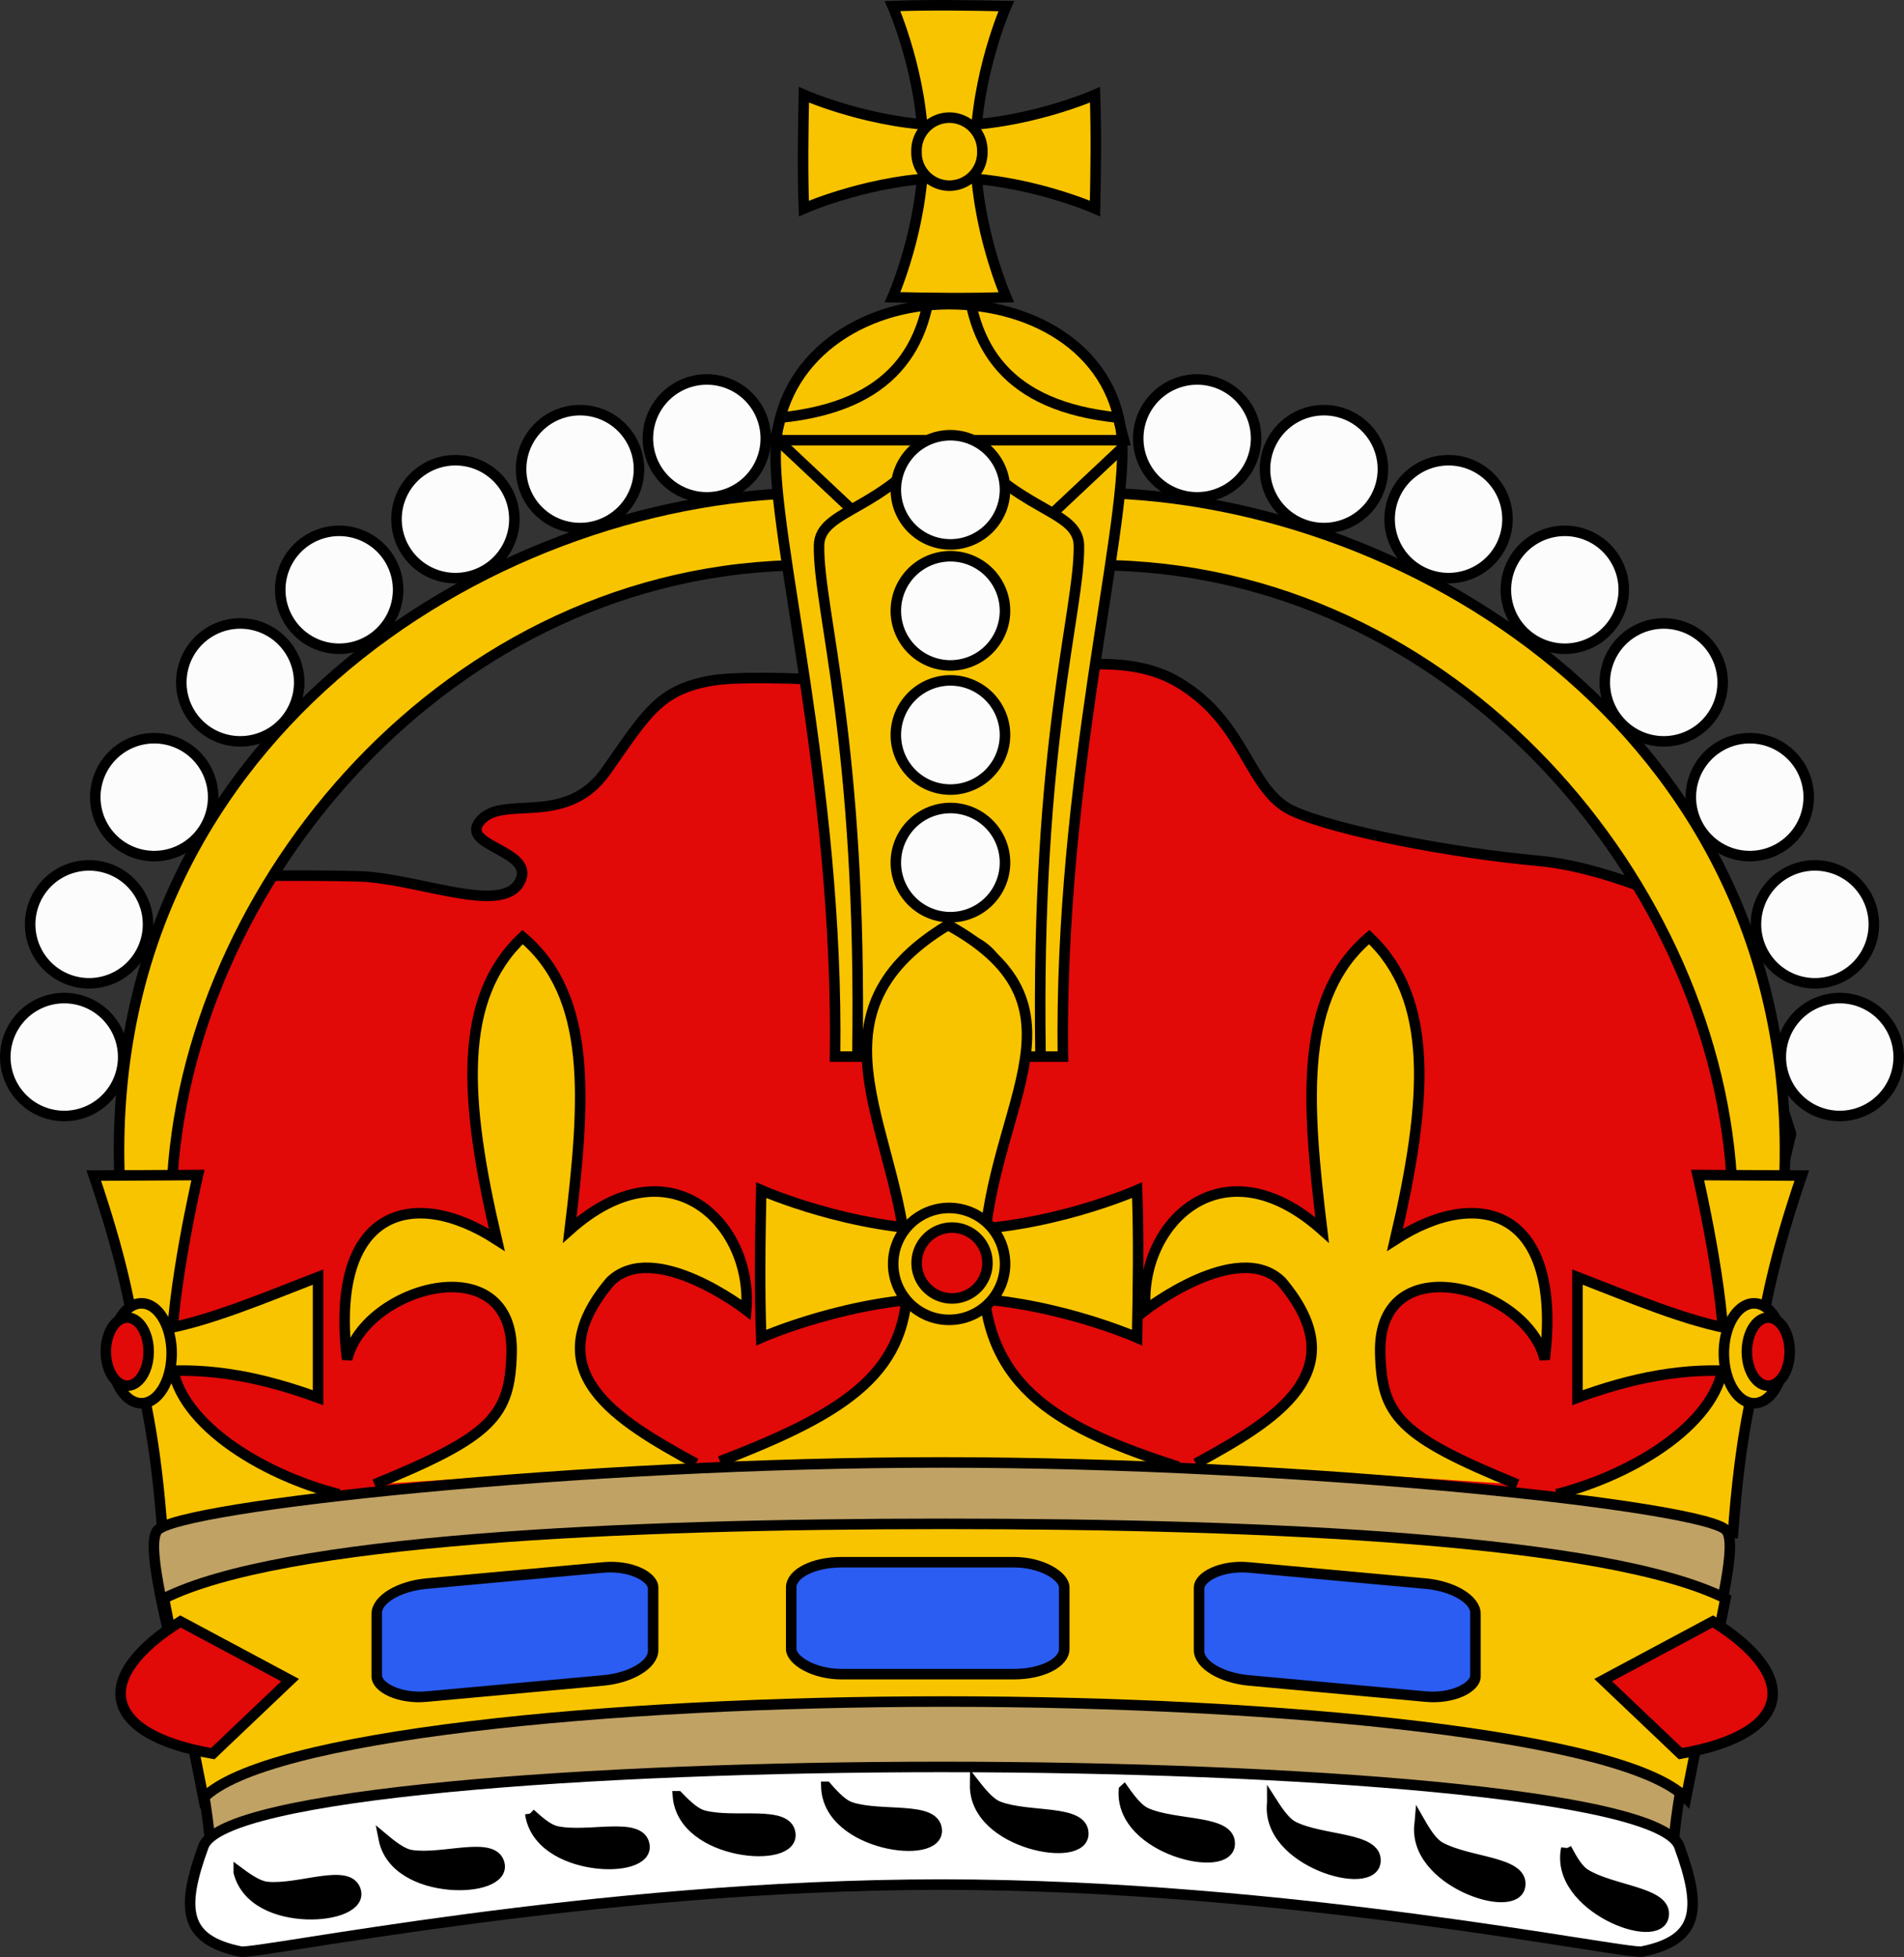 <?xml version="1.0" encoding="UTF-8" standalone="no"?>
<!-- Created with Inkscape (http://www.inkscape.org/) -->

<svg
   xmlns:dc="http://purl.org/dc/elements/1.1/"
   xmlns:cc="http://creativecommons.org/ns#"
   xmlns:rdf="http://www.w3.org/1999/02/22-rdf-syntax-ns#"
   xmlns:svg="http://www.w3.org/2000/svg"
   xmlns="http://www.w3.org/2000/svg"
   xmlns:xlink="http://www.w3.org/1999/xlink"
   xmlns:sodipodi="http://sodipodi.sourceforge.net/DTD/sodipodi-0.dtd"
   xmlns:inkscape="http://www.inkscape.org/namespaces/inkscape"
   version="1.1"
   width="500"
   height="513.8"
   viewBox="0 0 500 513.8"
   id="Layer_1"
   xml:space="preserve"
   inkscape:version="0.47 r22583"
   sodipodi:docname="Bahamas-Crown.svg"><rect x="0" y="0" width="500" height="513.8" fill="#333333" stroke="none"/><sodipodi:namedview
   pagecolor="#ffffff"
   bordercolor="#666666"
   borderopacity="1"
   objecttolerance="10"
   gridtolerance="10"
   guidetolerance="10"
   inkscape:pageopacity="0"
   inkscape:pageshadow="2"
   inkscape:window-width="1324"
   inkscape:window-height="744"
   id="namedview120"
   showgrid="false"
   inkscape:zoom="0.61647601"
   inkscape:cx="-103.29038"
   inkscape:cy="233.27103"
   inkscape:window-x="-8"
   inkscape:window-y="0"
   inkscape:window-maximized="1"
   inkscape:current-layer="Layer_1" /><defs
   id="defs74" />


<path
   style="color:#000000;fill:#e20909;fill-opacity:1;stroke:#000000;stroke-width:2.765;marker:none;visibility:visible;display:inline;overflow:visible;enable-background:accumulate;fill-rule:nonzero;stroke-linecap:butt;stroke-linejoin:miter;stroke-miterlimit:4;stroke-opacity:1;stroke-dasharray:none;stroke-dashoffset:0"
   id="path4475"
   d="M 244.715,390.123 53.625,409.359 35.388,314.374 54.121,230.073 c 0,0 24.435,-0.407 39.911,0 15.476,0.407 37.467,10.181 42.354,1.629 4.887,-8.552 -16.29,-9.367 -10.181,-16.29 6.109,-6.923 22.399,2.036 32.987,-13.032 10.588,-15.068 13.847,-21.177 27.286,-23.621 13.439,-2.444 57.18,1.944 64.346,0.611 27.857,-5.183 45.612,-7.941 58.644,-0.204 17.999,10.687 18.326,28.508 30.136,33.802 11.81,5.294 41.947,10.996 64.346,13.032 22.399,2.036 48.87,16.697 48.87,16.697 l 17.512,54.979 -11.403,48.056 -13.439,63.531 -183.263,-19.548" /><g
   id="g4723"
   transform="matrix(9.215,0,0,9.215,3227.42,-562.909)"><path
     style="color:#000000;fill:#f8c400;fill-opacity:1;fill-rule:nonzero;stroke:#000000;stroke-width:0.3;stroke-linecap:butt;stroke-linejoin:miter;stroke-miterlimit:4;stroke-opacity:1;stroke-dasharray:none;stroke-dashoffset:0;marker:none;visibility:visible;display:inline;overflow:visible;enable-background:accumulate"
     id="path4207"
     transform="translate(0,-2.5999895e-6)"
     d="m -346.812,95.002 c -0.7,-12.763 10.453,-19.723 19.562,-19.875 l 0,2.062 c -10.218,0.019 -17.758,9.183 -18.092,17.812 l -1.471,0 z" /><g
     id="g4713"><path
       style="color:#000000;fill:#fcfcfc;fill-opacity:1;stroke:#000000;stroke-width:0.3;stroke-linecap:butt;stroke-linejoin:miter;stroke-miterlimit:4;stroke-opacity:1;stroke-dasharray:none;stroke-dashoffset:0;marker:none;visibility:visible;display:inline;overflow:visible;enable-background:accumulate"
       id="path4414"
       transform="translate(-10.761,15.711)"
       d="m -335.964,75.491 a 1.679,1.679 0 1 1 -3.359,0 1.679,1.679 0 1 1 3.359,0 z" /><use
       xlink:href="#path4414"
       height="421.752"
       width="424.27"
       y="0"
       x="0"
       style="fill:#ffffff;fill-opacity:1;stroke:#000000;stroke-width:0.3;stroke-miterlimit:4;stroke-dasharray:none"
       id="use4436"
       transform="translate(0.708,-3.78)" /><use
       xlink:href="#path4414"
       height="421.752"
       width="424.27"
       y="0"
       x="0"
       style="stroke:#000000;stroke-width:0.3;stroke-miterlimit:4;stroke-dasharray:none"
       id="use4438"
       transform="translate(2.564,-7.404)" /><use
       xlink:href="#path4414"
       height="421.752"
       width="424.27"
       y="0"
       x="0"
       style="stroke:#000000;stroke-width:0.3;stroke-miterlimit:4;stroke-dasharray:none"
       id="use4440"
       transform="translate(5.016,-10.673)" /><use
       xlink:href="#path4414"
       height="421.752"
       width="424.27"
       y="0"
       x="0"
       style="stroke:#000000;stroke-width:0.3;stroke-miterlimit:4;stroke-dasharray:none"
       id="use4442"
       transform="translate(7.835,-13.312)" /><use
       xlink:href="#path4414"
       height="421.752"
       width="424.27"
       y="0"
       x="0"
       style="stroke:#000000;stroke-width:0.3;stroke-miterlimit:4;stroke-dasharray:none"
       id="use4444"
       transform="translate(11.148,-15.324)" /><use
       xlink:href="#path4414"
       height="421.752"
       width="424.27"
       y="0"
       x="0"
       style="stroke:#000000;stroke-width:0.3;stroke-miterlimit:4;stroke-dasharray:none"
       id="use4446"
       transform="translate(14.699,-16.75)" /><use
       xlink:href="#path4414"
       height="421.752"
       width="424.27"
       y="0"
       x="0"
       style="stroke:#000000;stroke-width:0.3;stroke-miterlimit:4;stroke-dasharray:none"
       id="use4448"
       transform="translate(18.312,-17.625)" /></g></g><use
   xlink:href="#g4723"
   height="421.752"
   width="424.27"
   y="0"
   x="0"
   id="use4735"
   transform="matrix(-1,0,0,1,500,0)" /><path
   style="color:#000000;fill:#f8c400;fill-opacity:1;fill-rule:nonzero;stroke:#000000;stroke-width:2.765;stroke-linecap:butt;stroke-linejoin:miter;stroke-miterlimit:4;stroke-opacity:1;stroke-dasharray:none;stroke-dashoffset:0;marker:none;visibility:visible;display:inline;overflow:visible;enable-background:accumulate"
   id="path4257"
   d="m 249.206,79.858 c -22.82,0 -44.248,13.826 -45.47,37.436 -1.211,23.407 16.573,88.099 15.55,160.111 l 59.839,0 C 278.103,205.394 295.887,139.549 294.676,116.143 293.454,92.533 272.027,79.858 249.206,79.858 z" /><path
   style="color:#000000;fill:none;stroke:#000000;stroke-width:2.765;stroke-linecap:butt;stroke-linejoin:miter;stroke-miterlimit:4;stroke-opacity:1;stroke-dasharray:none;stroke-dashoffset:0;marker:none;visibility:visible;display:inline;overflow:visible;enable-background:accumulate"
   id="path4641"
   d="m 204.888,116.143 45.676,42.907 44.603,-41.9" /><path
   style="color:#000000;fill:none;stroke:#000000;stroke-width:2.765;stroke-linecap:butt;stroke-linejoin:miter;stroke-miterlimit:4;stroke-opacity:1;stroke-dasharray:none;stroke-dashoffset:0;marker:none;visibility:visible;display:inline;overflow:visible;enable-background:accumulate"
   id="path4260"
   d="m 244.761,69.913 c -0.779,21.325 -10.619,36.772 -39.724,39.724 l -1.589,5.93 91.721,0 -1.589,-5.93 c -29.105,-2.951 -38.945,-18.398 -39.724,-39.724" /><path
   style="color:#000000;fill:#f8c400;fill-opacity:1;stroke:#000000;stroke-width:2.765;stroke-linecap:butt;stroke-linejoin:miter;stroke-miterlimit:4;stroke-opacity:1;stroke-dasharray:none;stroke-dashoffset:0;marker:none;visibility:visible;display:inline;overflow:visible;enable-background:accumulate"
   id="path4263"
   d="m 273.25,277.118 c -1.289,-82.263 10.331,-116.925 10.079,-133.906 -0.145,-9.758 -17.356,-8.75 -31.389,-28.797 m -26.777,162.703 c 1.289,-82.263 -10.331,-116.925 -10.079,-133.906 0.145,-9.758 17.356,-8.75 31.389,-28.797" /><g
   id="g4656"
   transform="matrix(9.215,0,0,9.215,3227.42,-562.909)"><path
     style="color:#000000;fill:#fcfcfc;fill-opacity:1;fill-rule:nonzero;stroke:#000000;stroke-width:0.324;stroke-linecap:butt;stroke-linejoin:miter;stroke-miterlimit:4;stroke-opacity:1;stroke-dasharray:none;stroke-dashoffset:0;marker:none;visibility:visible;display:inline;overflow:visible;enable-background:accumulate"
     id="path4463"
     transform="matrix(0.926,0,0,0.926,-10.493,19.413)"
     d="m -335.964,75.491 a 1.679,1.679 0 1 1 -3.359,0 1.679,1.679 0 1 1 3.359,0 z" /><use
     xlink:href="#path4463"
     height="421.752"
     width="424.27"
     y="0"
     x="0"
     style="stroke:#000000;stroke-width:0.3;stroke-miterlimit:4;stroke-dasharray:none"
     id="use4465"
     transform="translate(0,-3.655)" /><use
     xlink:href="#use4465"
     height="421.752"
     width="424.27"
     y="0"
     x="0"
     style="stroke:#000000;stroke-width:0.3;stroke-miterlimit:4;stroke-dasharray:none"
     id="use4467"
     transform="translate(0,-3.636)" /><use
     xlink:href="#use4467"
     height="421.752"
     width="424.27"
     y="0"
     x="0"
     style="stroke:#000000;stroke-width:0.3;stroke-miterlimit:4;stroke-dasharray:none"
     id="use4469"
     transform="translate(0,-3.537)" /><use
     xlink:href="#use4469"
     height="421.752"
     width="424.27"
     y="0"
     x="0"
     style="stroke:#000000;stroke-width:0.3;stroke-miterlimit:4;stroke-dasharray:none"
     id="use4471"
     transform="translate(0,-3.448)" /></g><g
   id="g4636"
   transform="matrix(9.215,0,0,9.215,3227.329,-562.909)"><use
     xlink:href="#path4225"
     height="421.752"
     width="424.27"
     y="0"
     x="0"
     id="use4620"
     transform="matrix(0,1,-1,0,-257.763,388.577)" /><path
     style="color:#000000;fill:#f8c400;fill-opacity:1;fill-rule:nonzero;stroke:#000000;stroke-width:0.3;stroke-linecap:butt;stroke-linejoin:miter;stroke-miterlimit:4;stroke-opacity:1;stroke-dasharray:none;stroke-dashoffset:0;marker:none;visibility:visible;display:inline;overflow:visible;enable-background:accumulate"
     id="path4225"
     d="m -327.317,63.787 c 0,0 1.988,0.877 4.148,0.877 2.159,0 4.148,-0.877 4.148,-0.877 0.039,1.08 0.022,2.16 0,3.24 0,0 -1.988,-0.877 -4.148,-0.877 -2.159,0 -4.148,0.877 -4.148,0.877 -0.039,-1.08 -0.022,-2.16 0,-3.24 z" /><path
     style="color:#000000;fill:#f8c400;fill-opacity:1;fill-rule:nonzero;stroke:#000000;stroke-width:0.3;stroke-linecap:butt;stroke-linejoin:miter;stroke-miterlimit:4;stroke-opacity:1;stroke-dasharray:none;stroke-dashoffset:0;marker:none;visibility:visible;display:inline;overflow:visible;enable-background:accumulate"
     id="path4215"
     transform="translate(0.299,-0.251)"
     d="m -322.531,65.658 a 0.938,0.938 0 1 1 -1.875,0 0.938,0.938 0 1 1 1.875,0 z" /></g><g
   id="g4698"
   transform="matrix(9.215,0,0,9.215,3227.42,-562.909)"><g
     style="fill:#f8c400;fill-opacity:1;stroke:#000000;stroke-width:0.3;stroke-miterlimit:4;stroke-dasharray:none"
     id="g4247"><path
       style="color:#000000;fill:#f8c400;fill-opacity:1;stroke:#000000;stroke-width:0.3;stroke-linecap:butt;stroke-linejoin:miter;stroke-miterlimit:4;stroke-opacity:1;stroke-dasharray:none;stroke-dashoffset:0;marker:none;visibility:visible;display:inline;overflow:visible;enable-background:accumulate"
       id="path4193"
       transform="translate(0,-2.5999895e-6)"
       d="m -340.578,103.658 c -2.219,-0.562 -4.734,-2.094 -4.766,-3.906 -0.031,-1.812 0.75,-5.188 0.75,-5.188 l -2.969,0.016 c 0.758,2.229 1.091,3.766 1.25,5.172 0.116,1.023 0.499,1.98 0.719,5.156" /><path
       style="color:#000000;fill:#f8c400;fill-opacity:1;stroke:#000000;stroke-width:0.3;stroke-linecap:butt;stroke-linejoin:miter;stroke-miterlimit:4;stroke-opacity:1;stroke-dasharray:none;stroke-dashoffset:0;marker:none;visibility:visible;display:inline;overflow:visible;enable-background:accumulate"
       id="path4195"
       transform="translate(0,-2.5999895e-6)"
       d="m -345.875,100.174 c 1.663,-0.158 3.207,0.187 4.703,0.734 l -10e-6,-3.437 c -1.409,0.542 -3.183,1.301 -4.516,1.5" /><path
       style="color:#000000;fill:#f8c400;fill-opacity:1;stroke:#000000;stroke-width:0.3;stroke-linecap:butt;stroke-linejoin:miter;stroke-miterlimit:4;stroke-opacity:1;stroke-dasharray:none;stroke-dashoffset:0;marker:none;visibility:visible;display:inline;overflow:visible;enable-background:accumulate"
       id="path4191"
       transform="translate(0,-2.5999895e-6)"
       d="m -345.344,99.643 a 0.859,1.422 0 1 1 -1.719,0 0.859,1.422 0 1 1 1.719,0 z" /><path
       style="color:#000000;fill:#e20909;fill-opacity:1;stroke:#000000;stroke-width:0.3;stroke-linecap:butt;stroke-linejoin:miter;stroke-miterlimit:4;stroke-opacity:1;stroke-dasharray:none;stroke-dashoffset:0;marker:none;visibility:visible;display:inline;overflow:visible;enable-background:accumulate"
       id="path4189"
       transform="translate(0,-2.5999895e-6)"
       d="m -346,99.596 a 0.609,0.969 0 1 1 -1.219,0 0.609,0.969 0 1 1 1.219,0 z" /></g><path
     style="color:#000000;fill:#f8c400;fill-opacity:1;stroke:#000000;stroke-width:0.3;stroke-linecap:butt;stroke-linejoin:miter;stroke-miterlimit:4;stroke-opacity:1;stroke-dasharray:none;stroke-dashoffset:0;marker:none;visibility:visible;display:inline;overflow:visible;enable-background:accumulate"
     id="path4197"
     transform="translate(0,-2.5999895e-6)"
     d="m -339.562,103.377 c 3.375,-1.375 3.864,-1.959 3.906,-3.75 0.072,-3.074 -4.183,-1.891 -4.688,0.188 -0.516,-4.26 1.86,-4.961 4.266,-3.406 -0.938,-4 -1.121,-6.871 0.734,-8.625 1.991,1.683 1.797,4.605 1.344,8.344 2.873,-2.558 5.235,-0.144 5.031,2.281 0,0 -2.625,-2.031 -3.875,-0.812 -2.17,2.574 0.185,3.953 2.438,5.187 l 0,0" /><use
     xlink:href="#path4197"
     height="421.752"
     width="424.27"
     y="0"
     x="0"
     style="stroke:#000000;stroke-width:0.3;stroke-miterlimit:4;stroke-dasharray:none"
     id="use4245"
     transform="matrix(-1,0,0,1,-646.559,0)" /><g
     id="g4692"><path
       style="color:#000000;fill:#f8c400;fill-opacity:1;fill-rule:nonzero;stroke:#000000;stroke-width:0.3;stroke-linecap:butt;stroke-linejoin:miter;stroke-miterlimit:4;stroke-opacity:1;stroke-dasharray:none;stroke-dashoffset:0;marker:none;visibility:visible;display:inline;overflow:visible;enable-background:accumulate"
       id="path4199"
       transform="translate(0,-2.5999895e-6)"
       d="m -329.719,102.721 c 3.744,-1.434 5.377,-2.592 5.344,-5.25 -0.051,-4.041 -3.222,-7.391 1.156,-10.031 4.407,2.423 0.979,5.254 1,9.906 0.015,3.349 2.286,4.468 5.562,5.531" /><path
       style="color:#000000;fill:#f8c400;fill-opacity:1;fill-rule:nonzero;stroke:#000000;stroke-width:0.3;stroke-linecap:butt;stroke-linejoin:miter;stroke-miterlimit:4;stroke-opacity:1;stroke-dasharray:none;stroke-dashoffset:0;marker:none;visibility:visible;display:inline;overflow:visible;enable-background:accumulate"
       id="path4230"
       d="m -328.543,94.995 c 0,0 2.568,1.138 5.356,1.138 2.788,0 5.356,-1.138 5.356,-1.138 0.05,1.401 0.029,2.801 0,4.202 0,0 -2.568,-1.138 -5.356,-1.138 -2.788,0 -5.356,1.138 -5.356,1.138 -0.051,-1.401 -0.029,-2.801 0,-4.202 z" /><path
       style="color:#000000;fill:#f8c400;fill-opacity:1;fill-rule:nonzero;stroke:#000000;stroke-width:0.3;stroke-linecap:butt;stroke-linejoin:miter;stroke-miterlimit:4;stroke-opacity:1;stroke-dasharray:none;stroke-dashoffset:0;marker:none;visibility:visible;display:inline;overflow:visible;enable-background:accumulate"
       id="path4203"
       transform="translate(0.312,-2.5999894e-6)"
       d="m -321.906,97.096 a 1.594,1.594 0 1 1 -3.188,0 1.594,1.594 0 1 1 3.188,0 z" /><path
       style="color:#000000;fill:#e20909;fill-opacity:1;stroke:#000000;stroke-width:0.474;stroke-linecap:butt;stroke-linejoin:miter;stroke-miterlimit:4;stroke-opacity:1;stroke-dasharray:none;stroke-dashoffset:0;marker:none;visibility:visible;display:inline;overflow:visible;enable-background:accumulate"
       id="path4205"
       transform="matrix(0.633,0,0,0.633,-118.329,35.609)"
       d="m -321.906,97.096 a 1.594,1.594 0 1 1 -3.188,0 1.594,1.594 0 1 1 3.188,0 z" /></g><use
     xlink:href="#g4247"
     height="421.752"
     width="424.27"
     y="0"
     x="0"
     style="stroke:#000000;stroke-width:0.3;stroke-miterlimit:4;stroke-dasharray:none"
     id="use4255"
     transform="matrix(-1,0,0,1,-646.453,0)" /></g><path
   style="color:#000000;fill:#c0a264;fill-opacity:1;stroke:#000000;stroke-width:2.765;stroke-linecap:butt;stroke-linejoin:miter;stroke-miterlimit:4;stroke-opacity:1;stroke-dasharray:none;stroke-dashoffset:0;marker:none;visibility:visible;display:inline;overflow:visible;enable-background:accumulate"
   id="path4235"
   d="m 55.144,494.535 c 2.88,-25.341 -19.438,-85.745 -13.823,-92.726 5.132,-6.38 110.976,-17.854 206.019,-17.854 95.043,0 200.887,11.474 206.019,17.854 5.616,6.981 -16.702,67.385 -13.823,92.726" /><path
   style="color:#000000;fill:#f8c400;fill-opacity:1;stroke:#000000;stroke-width:2.765;stroke-linecap:butt;stroke-linejoin:miter;stroke-miterlimit:4;stroke-opacity:1;stroke-dasharray:none;stroke-dashoffset:0;marker:none;visibility:visible;display:inline;overflow:visible;enable-background:accumulate"
   id="path4238"
   d="m 248.084,446.732 c -89.249,0 -178.678,9.04 -194.668,25.341 L 43.049,419.663 c 30.828,-15.422 119.603,-19.582 205.035,-19.582 85.431,0 174.206,4.16 205.035,19.582 l -10.367,52.411 C 426.762,455.772 337.333,446.732 248.084,446.732 z" /><g
   id="g4737"
   transform="matrix(9.215,0,0,9.215,3227.42,-562.909)"><path
     style="color:#000000;fill:#e20909;fill-opacity:1;stroke:#000000;stroke-width:0.3;stroke-linecap:butt;stroke-linejoin:miter;stroke-miterlimit:4;stroke-opacity:1;stroke-dasharray:none;stroke-dashoffset:0;marker:none;visibility:visible;display:inline;overflow:visible;enable-background:accumulate"
     id="path4183"
     transform="translate(0,-2.5999895e-6)"
     d="m -344.172,111.049 2.203,-2.094 -3.125,-1.672 c -2.536,1.583 -2.253,3.219 0.922,3.766 z" /><rect
     style="color:#000000;fill:#2b5df2;fill-opacity:1;stroke:#000000;stroke-width:0.301;stroke-linecap:butt;stroke-linejoin:miter;stroke-miterlimit:4;stroke-opacity:1;stroke-dasharray:none;stroke-dashoffset:0;marker:none;visibility:visible;display:inline;overflow:visible;enable-background:accumulate"
     id="rect4185"
     transform="matrix(0.996,-0.091,0,1,0,0)"
     y="75.316"
     x="-340.863"
     ry="0.719"
     rx="1.426"
     height="3.219"
     width="7.908" /><rect
     style="color:#000000;fill:#2b5df2;fill-opacity:1;stroke:#000000;stroke-width:0.3;stroke-linecap:butt;stroke-linejoin:miter;stroke-miterlimit:4;stroke-opacity:1;stroke-dasharray:none;stroke-dashoffset:0;marker:none;visibility:visible;display:inline;overflow:visible;enable-background:accumulate"
     id="rect4187"
     y="105.596"
     x="-327.688"
     ry="0.719"
     rx="1.426"
     height="3.188"
     width="7.781" /><use
     xlink:href="#rect4185"
     height="421.752"
     width="424.27"
     y="0"
     x="0"
     style="stroke:#000000;stroke-width:0.3;stroke-miterlimit:4;stroke-dasharray:none;fill:#2b5df2;fill-opacity:1"
     id="use4241"
     transform="matrix(-1,0,0,1,-647.688,0)" /><use
     xlink:href="#path4183"
     height="421.752"
     width="424.27"
     y="0"
     x="0"
     style="stroke:#000000;stroke-width:0.3;stroke-miterlimit:4;stroke-dasharray:none"
     id="use4243"
     transform="matrix(-1,0,0,1,-646.517,0)" /></g><g
   id="g4744"
   transform="matrix(9.215,0,0,9.215,3227.42,-562.909)"><path
     style="color:#000000;fill:#ffffff;fill-opacity:1;stroke:#000000;stroke-width:0.3;stroke-miterlimit:4;stroke-dasharray:none;marker:none;visibility:visible;display:inline;overflow:visible;enable-background:accumulate"
     id="path4232"
     d="m -323.409,111.428 c -10.025,0 -20.481,0.768 -21.028,2.261 -0.659,1.796 -0.56,2.672 1.062,3 0.457,0.092 10.03,-1.909 19.966,-1.909 9.936,0 19.509,2.001 19.966,1.909 1.623,-0.328 1.721,-1.204 1.062,-3 -0.547,-1.493 -11.003,-2.261 -21.028,-2.261 z" /><path
     style="color:#000000;fill:#000000;stroke:#000000;stroke-width:0.3;stroke-linecap:butt;stroke-linejoin:miter;stroke-miterlimit:4;stroke-opacity:1;stroke-dasharray:none;stroke-dashoffset:0;marker:none;visibility:visible;display:inline;overflow:visible;enable-background:accumulate"
     id="path4478"
     d="m -343.431,114.428 c 0.217,0.836 1.121,1.163 1.929,1.194 0.808,0.031 1.532,-0.239 1.401,-0.671 -0.198,-0.653 -1.596,-0.012 -2.522,-0.102 -0.217,-0.021 -0.469,-0.169 -0.808,-0.421 z m 4.132,-0.952 c 0.168,0.846 1.052,1.224 1.856,1.3 0.804,0.076 1.543,-0.153 1.437,-0.591 -0.161,-0.663 -1.593,-0.102 -2.511,-0.243 -0.215,-0.033 -0.458,-0.195 -0.782,-0.466 z m 4.175,-0.719 c 0.121,0.854 0.983,1.28 1.782,1.4 0.8,0.12 1.55,-0.069 1.467,-0.513 -0.125,-0.671 -1.586,-0.188 -2.495,-0.38 -0.213,-0.045 -0.447,-0.22 -0.755,-0.508 z m 4.208,-0.492 c 0.076,0.86 0.914,1.332 1.707,1.494 0.793,0.162 1.554,0.012 1.494,-0.435 -0.09,-0.677 -1.575,-0.271 -2.473,-0.511 -0.21,-0.056 -0.435,-0.244 -0.727,-0.548 z m 4.229,-0.271 c 0.031,0.863 0.845,1.378 1.629,1.581 0.784,0.202 1.553,0.091 1.516,-0.359 -0.056,-0.681 -1.561,-0.35 -2.446,-0.637 -0.207,-0.067 -0.422,-0.266 -0.698,-0.585 z m 4.24,-0.056 c -0.012,0.864 0.775,1.42 1.55,1.661 0.774,0.241 1.548,0.167 1.533,-0.284 -0.023,-0.684 -1.543,-0.427 -2.414,-0.757 -0.204,-0.077 -0.408,-0.287 -0.669,-0.62 z m 4.24,0.154 c -0.054,0.863 0.706,1.457 1.469,1.735 0.763,0.278 1.54,0.241 1.546,-0.211 0.01,-0.685 -1.522,-0.5 -2.376,-0.873 -0.2,-0.087 -0.394,-0.307 -0.638,-0.652 z m 4.228,0.357 c -0.095,0.86 0.637,1.489 1.386,1.803 0.749,0.314 1.527,0.313 1.554,-0.139 0.042,-0.683 -1.498,-0.571 -2.333,-0.983 -0.196,-0.097 -0.379,-0.325 -0.607,-0.681 z m 4.206,0.555 c -0.134,0.855 0.567,1.517 1.301,1.864 0.734,0.347 1.511,0.382 1.558,-0.068 0.072,-0.68 -1.469,-0.638 -2.285,-1.088 -0.191,-0.105 -0.364,-0.342 -0.574,-0.709 z m 4.174,0.746 c -0.173,0.847 0.498,1.539 1.214,1.919 0.717,0.379 1.49,0.448 1.558,0.002 0.103,-0.675 -1.437,-0.702 -2.231,-1.187 -0.186,-0.114 -0.348,-0.358 -0.541,-0.733 z" /></g>

</svg>